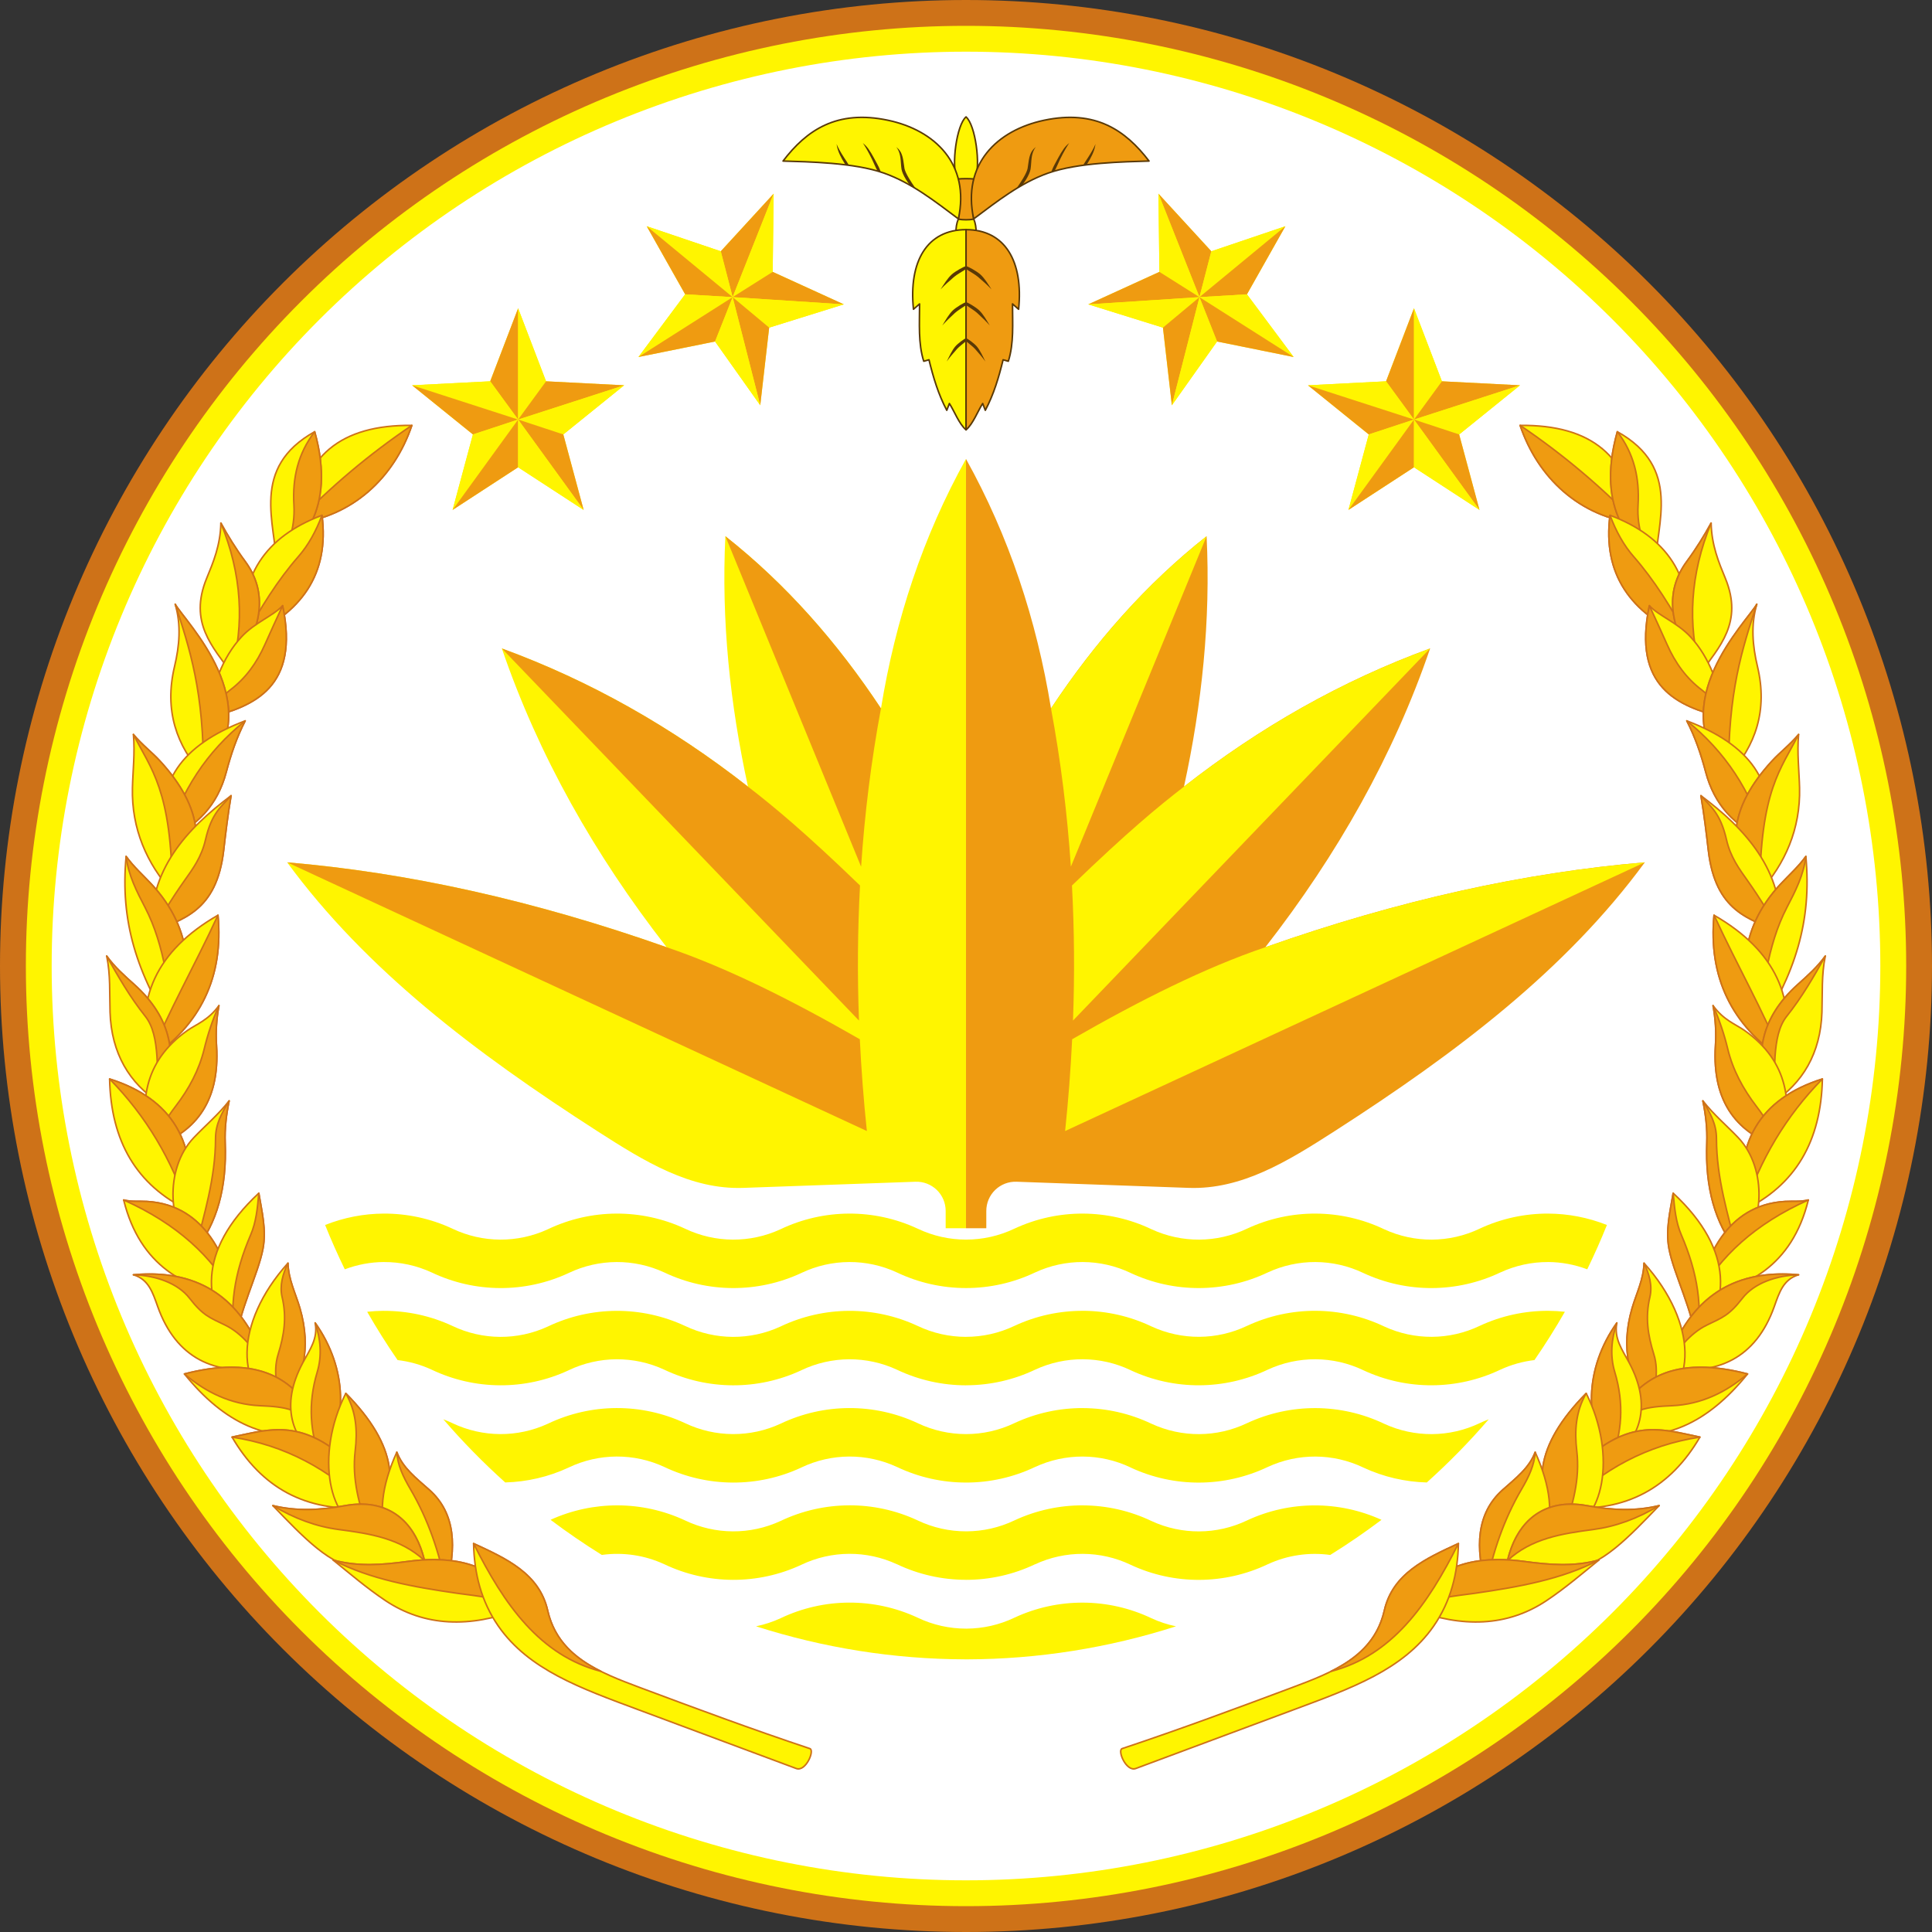 <svg width="300" height="300" viewBox="0 0 300 300" fill="none" xmlns="http://www.w3.org/2000/svg">
<rect x="0" y="0" width="300" height="300" fill="#333333" stroke="none"/>
<g clip-path="url(#clip0_151_35170)">
<path fill-rule="evenodd" clip-rule="evenodd" d="M300 150C300 189.782 284.196 227.936 256.066 256.066C227.936 284.196 189.782 300 150 300C130.302 300 110.796 296.12 92.597 288.582C74.399 281.044 57.863 269.995 43.934 256.066C30.005 242.137 18.956 225.601 11.418 207.403C3.88 189.204 5.97994e-07 169.698 0 150C-1.79398e-06 130.302 3.88 110.796 11.418 92.597C18.956 74.399 30.005 57.863 43.934 43.934C57.863 30.005 74.399 18.956 92.597 11.418C110.796 3.88 130.302 -2.39197e-06 150 0C169.698 5.97994e-07 189.204 3.88 207.403 11.418C225.601 18.956 242.137 30.005 256.066 43.934C269.995 57.863 281.044 74.399 288.582 92.597C296.12 110.796 300 130.302 300 150Z" fill="#CE7218"/>
<path fill-rule="evenodd" clip-rule="evenodd" d="M295.992 150C295.992 188.718 280.611 225.851 253.233 253.229C225.855 280.607 188.722 295.988 150.004 295.988C111.285 295.988 74.153 280.607 46.775 253.229C19.396 225.851 4.016 188.718 4.016 150C4.016 130.829 7.792 111.845 15.128 94.133C22.465 76.421 33.218 60.327 46.775 46.771C60.331 33.215 76.424 22.461 94.136 15.125C111.849 7.788 130.832 4.012 150.004 4.012C169.175 4.012 188.159 7.788 205.871 15.125C223.583 22.461 239.676 33.215 253.233 46.771C266.789 60.327 277.542 76.421 284.879 94.133C292.216 111.845 295.992 130.829 295.992 150Z" fill="#FFF500"/>
<path fill-rule="evenodd" clip-rule="evenodd" d="M291.975 150C291.975 187.654 277.017 223.766 250.391 250.392C223.766 277.018 187.654 291.976 149.999 291.976C112.345 291.976 76.233 277.018 49.607 250.392C22.982 223.766 8.023 187.654 8.023 150C8.023 131.355 11.696 112.893 18.831 95.668C25.966 78.443 36.423 62.791 49.607 49.608C62.791 36.424 78.442 25.966 95.668 18.831C112.893 11.696 131.355 8.024 149.999 8.024C187.654 8.024 223.766 22.982 250.391 49.608C277.017 76.234 291.975 112.346 291.975 150Z" fill="white"/>
<path fill-rule="evenodd" clip-rule="evenodd" d="M59.578 188.446C56.495 188.459 53.416 189.054 50.503 190.209L50.484 190.216C51.418 192.545 52.443 194.839 53.539 197.1C55.497 196.36 57.554 195.977 59.615 195.967V195.97C62.151 195.958 64.691 196.5 67.049 197.597L67.02 197.581C73.737 200.784 81.537 200.821 88.283 197.682C88.295 197.677 88.307 197.671 88.317 197.666C93.013 195.427 98.457 195.402 103.174 197.597C109.883 200.784 117.673 200.815 124.409 197.681C124.418 197.677 124.43 197.67 124.438 197.665C129.134 195.426 134.577 195.401 139.294 197.596L139.265 197.582C142.659 199.201 146.331 200.007 150.003 200.007C153.676 200.007 157.346 199.201 160.741 197.582L160.711 197.596C165.428 195.401 170.872 195.426 175.568 197.665C175.577 197.67 175.589 197.677 175.597 197.681C182.333 200.815 190.123 200.784 196.832 197.597C201.549 195.402 206.993 195.427 211.689 197.666C211.7 197.671 211.712 197.677 211.722 197.682C218.469 200.821 226.27 200.784 232.986 197.581L232.957 197.597C235.315 196.5 237.855 195.958 240.392 195.97V195.967C242.452 195.976 244.509 196.36 246.468 197.1C247.564 194.839 248.588 192.545 249.521 190.216L249.505 190.209C246.591 189.054 243.513 188.462 240.43 188.447L240.428 188.446C236.794 188.43 233.155 189.205 229.782 190.774C229.773 190.779 229.762 190.785 229.753 190.79C225.068 193.024 219.638 193.054 214.929 190.875C208.212 187.672 200.408 187.636 193.661 190.775C193.65 190.779 193.638 190.786 193.627 190.791C188.942 193.025 183.513 193.054 178.804 190.875C172.088 187.673 164.287 187.637 157.54 190.775C157.529 190.78 157.516 190.785 157.506 190.789C155.132 191.921 152.568 192.485 150.003 192.485C147.438 192.485 144.873 191.921 142.5 190.789C142.488 190.785 142.477 190.78 142.467 190.775C135.72 187.637 127.918 187.673 121.201 190.875C116.492 193.054 111.063 193.025 106.379 190.791C106.367 190.786 106.356 190.779 106.346 190.775C99.599 187.636 91.794 187.672 85.078 190.875C80.368 193.054 74.939 193.024 70.254 190.79C70.245 190.785 70.233 190.779 70.225 190.774C66.852 189.205 63.211 188.429 59.578 188.446ZM168.183 203.54V203.545C164.55 203.529 160.913 204.303 157.54 205.873C157.528 205.878 157.517 205.882 157.507 205.887C155.133 207.018 152.569 207.582 150.004 207.582V207.587C147.438 207.587 144.873 207.023 142.499 205.891C142.488 205.887 142.477 205.882 142.466 205.878C135.72 202.739 127.918 202.775 121.201 205.978C116.492 208.157 111.063 208.126 106.378 205.892C106.367 205.887 106.356 205.883 106.345 205.878C99.599 202.739 91.793 202.775 85.076 205.978C80.367 208.157 74.938 208.126 70.254 205.892C70.245 205.888 70.233 205.883 70.224 205.878C66.851 204.309 63.211 203.533 59.577 203.55V203.543C58.721 203.548 57.866 203.599 57.014 203.691C58.481 206.248 60.055 208.752 61.736 211.191C63.555 211.405 65.349 211.901 67.049 212.692L67.019 212.679C73.736 215.881 81.537 215.922 88.284 212.783C88.295 212.777 88.306 212.772 88.317 212.765C90.665 211.646 93.2 211.079 95.737 211.067C98.275 211.056 100.815 211.598 103.173 212.696C109.883 215.883 117.673 215.919 124.408 212.785C124.417 212.778 124.429 212.774 124.438 212.767C129.133 210.528 134.578 210.502 139.294 212.696C142.681 214.306 146.341 215.11 150.002 215.111V215.104L150.004 215.106C150.032 215.106 150.061 215.104 150.089 215.104H150.168C153.785 215.079 157.399 214.273 160.742 212.679L160.713 212.693C165.429 210.498 170.873 210.524 175.568 212.763C175.577 212.77 175.589 212.777 175.598 212.781C182.333 215.915 190.123 215.88 196.833 212.693C199.191 211.596 201.731 211.054 204.269 211.066C206.806 211.077 209.341 211.643 211.689 212.763C211.701 212.769 211.713 212.776 211.723 212.781C218.47 215.92 226.27 215.88 232.987 212.677L232.957 212.693C234.657 211.902 236.452 211.405 238.271 211.191C239.952 208.751 241.525 206.249 242.992 203.692C242.14 203.6 241.286 203.548 240.43 203.544C236.796 203.528 233.155 204.302 229.782 205.871C229.773 205.876 229.761 205.88 229.752 205.885C225.067 208.119 219.639 208.149 214.93 205.97C208.213 202.767 200.407 202.731 193.661 205.87C193.649 205.874 193.638 205.879 193.628 205.883C188.943 208.117 183.514 208.147 178.805 205.968C175.447 204.367 171.816 203.557 168.183 203.54ZM95.7 218.643C92.066 218.659 88.437 219.471 85.079 221.072C80.37 223.251 74.94 223.222 70.255 220.988C70.246 220.983 70.234 220.976 70.226 220.972C69.767 220.759 69.303 220.565 68.836 220.382C71.829 223.858 75.043 227.133 78.451 230.194C81.813 230.101 85.162 229.339 88.284 227.886C88.295 227.882 88.307 227.873 88.317 227.868C93.011 225.63 98.453 225.603 103.169 227.795L103.173 227.798C109.883 230.985 117.673 231.021 124.408 227.887C124.417 227.883 124.429 227.873 124.438 227.869C129.133 225.63 134.576 225.604 139.293 227.798L139.264 227.782C142.658 229.401 146.329 230.209 150.001 230.21V230.203H150.004V230.212C153.676 230.211 157.347 229.403 160.741 227.785L160.712 227.801C165.429 225.606 170.873 225.632 175.568 227.871C175.578 227.876 175.589 227.885 175.598 227.892C182.333 231.025 190.122 230.989 196.832 227.802L196.836 227.8C201.552 225.607 206.994 225.634 211.688 227.873C211.699 227.877 211.712 227.886 211.722 227.891C214.844 229.343 218.192 230.105 221.554 230.198C224.962 227.137 228.177 223.863 231.17 220.387C230.703 220.57 230.239 220.764 229.78 220.976C229.771 220.981 229.76 220.985 229.751 220.992C225.066 223.226 219.636 223.257 214.927 221.078C211.569 219.477 207.938 218.667 204.304 218.649C200.67 218.634 197.033 219.409 193.659 220.978C193.648 220.982 193.636 220.987 193.625 220.994C188.941 223.228 183.512 223.256 178.803 221.077C178.798 221.076 178.796 221.073 178.791 221.073C178.784 221.068 178.775 221.068 178.771 221.064C175.422 219.473 171.804 218.666 168.183 218.649L168.182 218.645C164.548 218.629 160.913 219.404 157.539 220.973C157.528 220.978 157.516 220.982 157.505 220.989C155.132 222.121 152.568 222.685 150.003 222.685H150.001C147.436 222.685 144.872 222.12 142.499 220.988C142.488 220.983 142.476 220.979 142.466 220.972C135.731 217.838 127.943 217.87 121.234 221.057C116.517 223.251 111.074 223.227 106.378 220.987C106.367 220.983 106.355 220.978 106.344 220.971C102.97 219.402 99.334 218.625 95.7 218.643ZM131.823 233.745V233.749C128.19 233.765 124.56 234.576 121.202 236.177C116.493 238.356 111.063 238.327 106.378 236.092C106.367 236.088 106.356 236.081 106.345 236.076C99.735 233.001 92.112 232.982 85.489 235.994C88.059 237.93 90.715 239.75 93.449 241.448C96.728 240.997 100.104 241.477 103.173 242.905L103.14 242.887C109.857 246.09 117.661 246.129 124.408 242.991C124.417 242.986 124.429 242.982 124.438 242.975C129.133 240.736 134.576 240.711 139.293 242.905L139.265 242.885C142.659 244.503 146.33 245.311 150.002 245.312V245.303L150.004 245.317C153.676 245.316 157.348 244.508 160.742 242.889L160.713 242.91C165.429 240.716 170.873 240.74 175.568 242.979C175.577 242.984 175.589 242.988 175.598 242.995C182.344 246.134 190.149 246.094 196.866 242.892L196.833 242.91C199.902 241.482 203.279 241.001 206.558 241.452C209.292 239.754 211.948 237.935 214.518 235.999C207.895 232.986 200.271 233.006 193.66 236.081C193.649 236.086 193.638 236.09 193.627 236.097C188.943 238.331 183.514 238.363 178.805 236.184C175.447 234.583 171.816 233.771 168.183 233.754V233.75C164.549 233.734 160.913 234.509 157.539 236.078C157.528 236.083 157.517 236.087 157.506 236.094C155.172 237.207 152.652 237.768 150.129 237.786H150.002C147.437 237.786 144.873 237.222 142.499 236.091C142.488 236.086 142.476 236.082 142.466 236.075C139.093 234.505 135.457 233.728 131.823 233.745ZM131.823 248.852C128.19 248.868 124.56 249.68 121.202 251.281C119.982 251.845 118.713 252.259 117.422 252.527L117.395 252.532C127.858 255.888 138.797 257.63 149.837 257.661L150.003 257.664L150.004 257.666C150.059 257.666 150.114 257.664 150.17 257.664C161.209 257.633 172.148 255.89 182.612 252.534L182.585 252.529C181.293 252.261 180.025 251.848 178.805 251.283C175.447 249.682 171.816 248.873 168.183 248.856C164.55 248.84 160.913 249.614 157.54 251.183C157.528 251.188 157.517 251.192 157.507 251.199C155.172 252.313 152.653 252.874 150.13 252.892H150.003C147.437 252.892 144.873 252.329 142.5 251.197C142.488 251.192 142.477 251.188 142.467 251.181C139.093 249.611 135.457 248.835 131.823 248.852Z" fill="#FFF500"/>
<path d="M149.997 190.722H146.843V188.026C146.843 187.418 146.721 186.815 146.483 186.255C146.245 185.695 145.897 185.189 145.459 184.766C145.021 184.344 144.502 184.014 143.934 183.796C143.366 183.578 142.76 183.477 142.151 183.499L115.438 184.453C107.213 184.747 100.11 180.372 92.728 175.627C73.772 163.441 56.842 150.609 44.586 133.902C63.24 135.479 82.853 139.788 103.516 147.085C92.299 132.684 83.601 117.284 77.925 100.688C91.614 105.692 104.33 112.899 116.146 122.146C113.361 109.337 111.992 96.393 112.635 83.257C122.019 90.667 129.974 99.695 136.798 110.003C139.04 96.234 143.321 83.274 149.997 71.264V190.722Z" fill="#FFF500"/>
<path d="M112.635 83.258L133.712 134.578C134.262 126.358 135.276 118.166 136.797 110.004C129.973 99.696 122.019 90.667 112.635 83.258ZM77.924 100.688L133.379 158.471L133.382 158.473C133.122 151.461 133.169 144.466 133.543 137.491H133.535C124.951 129.207 120.214 125.297 116.145 122.147C104.33 112.899 91.613 105.692 77.924 100.688ZM44.586 133.902L134.606 175.626C134.106 170.865 133.744 166.112 133.512 161.367H133.502C122.94 155.301 112.809 150.23 103.515 147.085C82.853 139.787 63.24 135.479 44.586 133.902Z" fill="#EF9B11"/>
<path d="M149.999 190.722H153.153V188.026C153.153 187.418 153.275 186.815 153.513 186.255C153.751 185.695 154.099 185.189 154.537 184.766C154.975 184.344 155.494 184.014 156.062 183.796C156.63 183.578 157.237 183.477 157.845 183.499L184.558 184.453C192.783 184.747 199.886 180.372 207.268 175.627C226.224 163.441 243.154 150.609 255.41 133.902C236.756 135.479 217.143 139.788 196.481 147.085C207.698 132.684 216.395 117.284 222.071 100.688C208.383 105.692 195.666 112.899 183.85 122.146C186.635 109.337 188.004 96.393 187.361 83.257C177.977 90.667 170.022 99.695 163.199 110.003C160.956 96.234 156.675 83.274 149.999 71.264V190.722Z" fill="#EF9B11"/>
<path d="M187.361 83.258L166.284 134.578C165.734 126.358 164.72 118.166 163.199 110.004C170.023 99.696 177.977 90.667 187.361 83.258ZM222.072 100.688L166.617 158.471L166.614 158.473C166.874 151.461 166.827 144.466 166.453 137.491H166.461C175.045 129.207 179.782 125.297 183.851 122.147C195.666 112.899 208.383 105.692 222.072 100.688ZM255.41 133.902L165.39 175.626C165.89 170.865 166.252 166.112 166.484 161.367H166.494C177.056 155.301 187.187 150.23 196.481 147.085C217.144 139.787 236.756 135.479 255.41 133.902Z" fill="#FFF500"/>
<path d="M63.949 66.053C61.177 74.22 54.72 80.235 45.84 81.295C46.949 70.793 52.922 65.947 63.949 66.053Z" fill="#FFF500" stroke="#CE7218" stroke-width="0.241" stroke-linecap="square" stroke-linejoin="round"/>
<path d="M63.95 66.053C57.338 70.525 51.301 75.607 45.84 81.296C54.72 80.236 61.178 74.22 63.95 66.053Z" fill="#EF9B11" stroke="#CE7218" stroke-width="0.241" stroke-linecap="square" stroke-linejoin="round"/>
<path d="M48.863 67.034C52.359 79.564 46.232 84.496 42.977 87.86C42.779 81.311 38.818 72.625 48.863 67.034Z" fill="#FFF500" stroke="#CE7218" stroke-width="0.241" stroke-linecap="square" stroke-linejoin="round"/>
<path d="M48.862 67.034C46.255 70.455 45.395 74.22 45.643 78.427C45.859 82.103 44.64 85.207 42.977 87.86C46.232 84.496 52.359 79.564 48.862 67.034Z" fill="#EF9B11" stroke="#CE7218" stroke-width="0.241" stroke-linecap="square" stroke-linejoin="round"/>
<path d="M49.996 80.013C41.189 83.34 36.942 89.523 37.998 99.028C46.889 95.264 51.158 89.068 49.996 80.013Z" fill="#FFF500" stroke="#CE7218" stroke-width="0.241" stroke-linecap="square" stroke-linejoin="round"/>
<path d="M49.997 80.013C49.067 82.507 47.853 84.689 46.314 86.442C43.232 89.952 40.311 94.522 38 99.028C46.89 95.264 51.159 89.068 49.997 80.013Z" fill="#EF9B11" stroke="#CE7218" stroke-width="0.241" stroke-linecap="square" stroke-linejoin="round"/>
<path d="M34.297 81.22C34.224 84.681 33.096 87.359 32.096 89.782C29.242 96.695 33.111 100.501 35.882 104.46C41.027 97.516 41.511 91.846 38.071 87.181C36.596 85.183 35.347 83.148 34.297 81.22Z" fill="#FFF500" stroke="#CE7218" stroke-width="0.241" stroke-linecap="square" stroke-linejoin="round"/>
<path d="M34.297 81.22C37.569 89.198 37.994 96.936 35.882 104.461C41.027 97.516 41.51 91.846 38.07 87.181C36.596 85.183 35.347 83.148 34.297 81.22Z" fill="#EF9B11" stroke="#CE7218" stroke-width="0.241" stroke-linecap="square" stroke-linejoin="round"/>
<path d="M43.883 94.047C46.552 106.688 39.461 109.657 32.488 111.403C32.755 106.761 34.589 102.047 37.465 98.93C39.59 96.627 42.428 95.644 43.883 94.047Z" fill="#FFF500" stroke="#CE7218" stroke-width="0.241" stroke-linecap="square" stroke-linejoin="round"/>
<path d="M43.883 94.048C42.945 96.094 42.016 98.08 41.156 100.034C39.864 102.971 38.094 105.371 35.733 107.147C34.185 108.312 33.118 109.731 32.488 111.402C39.461 109.656 46.552 106.688 43.883 94.048Z" fill="#EF9B11" stroke="#CE7218" stroke-width="0.241" stroke-linecap="square" stroke-linejoin="round"/>
<path d="M27.207 93.821C28.146 97.055 27.872 100.255 27.095 103.52C25.487 110.28 27.391 115.819 31.583 120.382C41.969 109.357 28.607 96.419 27.207 93.821Z" fill="#FFF500" stroke="#CE7218" stroke-width="0.241" stroke-linecap="square" stroke-linejoin="round"/>
<path d="M27.207 93.822C29.442 100.686 31.711 107.468 31.584 120.383C41.97 109.357 28.607 96.419 27.207 93.822Z" fill="#EF9B11" stroke="#CE7218" stroke-width="0.241" stroke-linecap="square" stroke-linejoin="round"/>
<path d="M38.07 111.931C28.284 115.636 23.863 121.592 25.921 130.267C30.62 128.34 33.771 125.017 35.131 119.88C35.854 117.15 36.756 114.471 38.07 111.931Z" fill="#FFF500" stroke="#CE7218" stroke-width="0.241" stroke-linecap="square" stroke-linejoin="round"/>
<path d="M38.071 111.93C32.109 116.709 28.101 122.85 25.922 130.267C30.622 128.34 33.772 125.016 35.132 119.88C35.855 117.15 36.757 114.471 38.071 111.93Z" fill="#EF9B11" stroke="#CE7218" stroke-width="0.241" stroke-linecap="square" stroke-linejoin="round"/>
<path d="M20.716 114.044C22.016 115.629 23.574 116.785 24.866 118.193C31.475 125.397 32.385 132.337 26.752 138.491C22.805 134.128 20.415 128.705 20.565 122.343C20.627 119.739 20.969 116.958 20.716 114.044Z" fill="#FFF500" stroke="#CE7218" stroke-width="0.241" stroke-linecap="square" stroke-linejoin="round"/>
<path d="M20.715 114.043C23.424 119.419 26.678 122.63 26.75 138.492C32.383 132.337 31.473 125.397 24.865 118.193C23.573 116.785 22.015 115.628 20.715 114.043Z" fill="#EF9B11" stroke="#CE7218" stroke-width="0.241" stroke-linecap="square" stroke-linejoin="round"/>
<path d="M35.881 123.551C28.958 128.734 23.08 135.097 23.506 144.755C28.306 142.714 33.627 141.618 34.732 132.021C35.032 129.41 35.373 126.542 35.881 123.551Z" fill="#FFF500" stroke="#CE7218" stroke-width="0.241" stroke-linecap="square" stroke-linejoin="round"/>
<path d="M35.879 123.551C34.448 125.212 32.878 126.152 31.911 130.386C31.291 133.099 29.941 134.913 28.634 136.756C26.636 139.574 25.092 142.17 23.504 144.754C28.304 142.713 33.624 141.618 34.729 132.021C35.029 129.41 35.371 126.542 35.879 123.551Z" fill="#EF9B11" stroke="#CE7218" stroke-width="0.241" stroke-linecap="square" stroke-linejoin="round"/>
<path d="M19.583 132.983C20.722 134.574 22.166 135.853 23.506 137.284C30.265 144.502 29.976 152.55 27.279 160.6C21.163 151.15 18.652 143.002 19.583 132.983Z" fill="#FFF500" stroke="#CE7218" stroke-width="0.241" stroke-linecap="square" stroke-linejoin="round"/>
<path d="M19.582 132.983C19.933 135.922 21.223 138.402 22.524 140.906C25.649 146.92 26.221 153.856 27.279 160.6C29.976 152.55 30.264 144.501 23.506 137.284C22.166 135.853 20.721 134.574 19.582 132.983Z" fill="#EF9B11" stroke="#CE7218" stroke-width="0.241" stroke-linecap="square" stroke-linejoin="round"/>
<path d="M33.844 142.113C34.729 151.642 31.189 159.127 23.129 164.524C20.912 155.149 24.273 147.609 33.844 142.113Z" fill="#FFF500" stroke="#CE7218" stroke-width="0.241" stroke-linecap="square" stroke-linejoin="round"/>
<path d="M33.845 142.113C30.055 150.306 26.329 156.682 23.129 164.524C31.189 159.127 34.73 151.642 33.845 142.113Z" fill="#EF9B11" stroke="#CE7218" stroke-width="0.241" stroke-linecap="square" stroke-linejoin="round"/>
<path d="M16.566 148.452C17.803 150.178 19.338 151.526 20.861 152.892C26.497 157.946 28.062 164.165 24.791 171.24C20.099 168.255 17.293 163.532 17.09 157.184C16.997 154.287 17.173 151.385 16.566 148.452Z" fill="#FFF500" stroke="#CE7218" stroke-width="0.241" stroke-linecap="square" stroke-linejoin="round"/>
<path d="M16.566 148.452C18.358 151.668 20.185 154.824 22.556 157.804C25.019 160.901 24.18 166.652 24.791 171.239C28.062 164.165 26.497 157.946 20.861 152.892C19.338 151.526 17.803 150.179 16.566 148.452Z" fill="#EF9B11" stroke="#CE7218" stroke-width="0.241" stroke-linecap="square" stroke-linejoin="round"/>
<path d="M33.996 156.148C32.342 158.429 30.485 159.039 29.097 160.016C22.219 164.856 21.577 171.516 23.357 178.257C30.022 176.104 34.199 171.387 33.619 162.336C33.488 160.298 33.609 158.237 33.996 156.148Z" fill="#FFF500" stroke="#CE7218" stroke-width="0.241" stroke-linecap="square" stroke-linejoin="round"/>
<path d="M33.994 156.148C32.982 158.419 32.247 160.661 31.709 162.888C30.919 166.155 29.331 169.09 27.279 171.768C25.826 173.665 24.485 175.837 23.355 178.257C30.02 176.104 34.197 171.387 33.617 162.336C33.486 160.298 33.606 158.236 33.994 156.148Z" fill="#EF9B11" stroke="#CE7218" stroke-width="0.241" stroke-linecap="square" stroke-linejoin="round"/>
<path d="M17.02 167.542C17.217 177.181 21.184 184.052 29.244 187.916C30.747 177.523 26.819 170.637 17.02 167.542Z" fill="#FFF500" stroke="#CE7218" stroke-width="0.241" stroke-linecap="square" stroke-linejoin="round"/>
<path d="M17.02 167.543C22.668 173.286 26.721 180.091 29.244 187.915C30.747 177.522 26.819 170.637 17.02 167.543Z" fill="#EF9B11" stroke="#CE7218" stroke-width="0.241" stroke-linecap="square" stroke-linejoin="round"/>
<path d="M35.581 170.938C35.131 173.094 34.879 175.269 34.962 177.448C35.23 184.419 33.689 189.93 30.299 194.178C26.048 190.62 25.481 181.522 30.073 176.672C31.826 174.821 33.843 173.145 35.581 170.938Z" fill="#FFF500" stroke="#CE7218" stroke-width="0.241" stroke-linecap="square" stroke-linejoin="round"/>
<path d="M35.578 170.938C34.469 172.791 33.472 174.482 33.468 176.808C33.455 183.002 31.674 188.584 30.297 194.178C33.686 189.929 35.228 184.419 34.96 177.448C34.877 175.269 35.128 173.094 35.578 170.938Z" fill="#EF9B11" stroke="#CE7218" stroke-width="0.241" stroke-linecap="square" stroke-linejoin="round"/>
<path d="M19.203 186.331C20.06 186.558 20.907 186.54 21.924 186.54C31.648 186.54 35.188 195.216 36.256 201.196C28.936 200.205 21.721 196.632 19.203 186.331Z" fill="#FFF500" stroke="#CE7218" stroke-width="0.241" stroke-linecap="square" stroke-linejoin="round"/>
<path d="M19.203 186.331C27.519 190.057 32.94 195.134 36.256 201.195C35.188 195.216 31.647 186.54 21.923 186.54C20.907 186.54 20.06 186.558 19.203 186.331Z" fill="#EF9B11" stroke="#CE7218" stroke-width="0.241" stroke-linecap="square" stroke-linejoin="round"/>
<path d="M40.184 185.275C30.367 194.397 31.665 202.798 36.638 208.591C36.949 203.857 40.082 197.902 40.831 193.909C41.388 190.937 40.653 188.109 40.184 185.275Z" fill="#FFF500" stroke="#CE7218" stroke-width="0.241" stroke-linecap="square" stroke-linejoin="round"/>
<path d="M40.183 185.274C39.991 187.564 39.769 189.785 38.932 191.724C36.377 197.649 35.502 203.173 36.637 208.591C36.948 203.857 40.081 197.902 40.83 193.909C41.387 190.937 40.653 188.109 40.183 185.274Z" fill="#EF9B11" stroke="#CE7218" stroke-width="0.241" stroke-linecap="square" stroke-linejoin="round"/>
<path d="M20.715 197.951C31.476 196.975 38.111 202.163 41.39 212.363C33.345 213.736 27.332 210.878 24.492 202.897C23.704 200.683 23.077 198.656 20.715 197.951Z" fill="#FFF500" stroke="#CE7218" stroke-width="0.241" stroke-linecap="square" stroke-linejoin="round"/>
<path d="M23.162 197.835C22.371 197.836 21.556 197.875 20.715 197.951C24.171 198.046 27.61 199.238 29.438 201.598C31.511 204.274 32.551 204.593 34.956 205.76C37.593 207.04 39.546 209.597 41.39 212.363C38.367 202.959 32.492 197.817 23.162 197.835Z" fill="#EF9B11" stroke="#CE7218" stroke-width="0.241" stroke-linecap="square" stroke-linejoin="round"/>
<path d="M44.715 196.139C36.253 205.539 36.537 216.082 43.81 218.701C47.001 214.546 48.406 209.429 46.568 203.139C45.891 200.825 44.773 198.662 44.715 196.139Z" fill="#FFF500" stroke="#CE7218" stroke-width="0.241" stroke-linecap="square" stroke-linejoin="round"/>
<path d="M44.716 196.139C43.921 197.818 43.384 199.612 43.81 201.42C44.559 204.597 44.105 207.341 43.194 210.285C42.296 213.184 43.164 216.011 43.81 218.701C47.001 214.546 48.407 209.429 46.568 203.14C45.891 200.825 44.773 198.661 44.716 196.139Z" fill="#EF9B11" stroke="#CE7218" stroke-width="0.241" stroke-linecap="square" stroke-linejoin="round"/>
<path d="M28.637 213.345C38.396 210.822 46.042 212.571 49.765 222.249C41.811 224.251 34.816 221.021 28.637 213.345Z" fill="#FFF500" stroke="#CE7218" stroke-width="0.241" stroke-linecap="square" stroke-linejoin="round"/>
<path d="M35.933 212.308C33.673 212.307 31.229 212.675 28.637 213.345C31.936 216.182 35.842 218.074 40.338 218.276C44.217 218.45 46.791 218.701 49.764 222.249C47.031 215.141 42.182 212.311 35.933 212.308Z" fill="#EF9B11" stroke="#CE7218" stroke-width="0.241" stroke-linecap="square" stroke-linejoin="round"/>
<path d="M48.938 205.42C49.398 207.849 48.125 209.538 47.018 211.61C43.441 218.306 45.303 223.428 49.843 226.851C54.031 221.088 54.006 212.578 48.938 205.42Z" fill="#FFF500" stroke="#CE7218" stroke-width="0.241" stroke-linecap="square" stroke-linejoin="round"/>
<path d="M48.937 205.42C49.791 207.92 50.021 210.507 49.259 213.047C47.768 218.024 48.157 222.513 49.842 226.85C54.03 221.088 54.005 212.577 48.937 205.42Z" fill="#EF9B11" stroke="#CE7218" stroke-width="0.241" stroke-linecap="square" stroke-linejoin="round"/>
<path d="M36.035 223.153C41.271 222.07 45.987 220.428 52.458 225.542C55.83 228.208 58.063 230.457 57.163 234.095C47.406 234.898 40.566 230.919 36.035 223.153Z" fill="#FFF500" stroke="#CE7218" stroke-width="0.241" stroke-linecap="square" stroke-linejoin="round"/>
<path d="M43.289 222.015C40.829 222.015 38.49 222.646 36.035 223.154C44.152 224.373 51.154 228.112 57.163 234.095C58.063 230.456 55.83 228.209 52.458 225.543C49.02 222.826 46.078 222.015 43.289 222.015Z" fill="#EF9B11" stroke="#CE7218" stroke-width="0.241" stroke-linecap="square" stroke-linejoin="round"/>
<path d="M57.163 237.642C51.048 236.754 48.834 226.02 53.693 216.363C61.655 224.421 62.486 231.468 57.163 237.642Z" fill="#FFF500" stroke="#CE7218" stroke-width="0.241" stroke-linecap="square" stroke-linejoin="round"/>
<path d="M53.695 216.363C55.316 219.193 55.526 222.149 55.153 225.296C54.623 229.758 55.818 233.775 57.167 237.642C62.489 231.467 61.658 224.421 53.695 216.363Z" fill="#EF9B11" stroke="#CE7218" stroke-width="0.241" stroke-linecap="square" stroke-linejoin="round"/>
<path d="M61.617 225.494C56.716 236.321 60.094 242.952 69.239 246.244C70.936 240.396 70.761 234.99 66.673 231.357C64.579 229.496 62.539 227.948 61.617 225.494Z" fill="#FFF500" stroke="#CE7218" stroke-width="0.241" stroke-linecap="square" stroke-linejoin="round"/>
<path d="M61.617 225.494C61.743 227.51 62.6 229.313 63.724 231.23C66.495 235.953 68.202 241.047 69.239 246.244C70.936 240.396 70.76 234.991 66.672 231.357C64.579 229.496 62.538 227.948 61.617 225.494Z" fill="#EF9B11" stroke="#CE7218" stroke-width="0.241" stroke-linecap="square" stroke-linejoin="round"/>
<path d="M42.371 233.793C46.921 238.481 51.462 243.463 56.139 243.546C59.729 243.611 62.948 243.103 65.913 242.32C64.385 235.908 59.989 232.63 53.569 233.804C49.794 234.494 46.104 234.708 42.371 233.793Z" fill="#FFF500" stroke="#CE7218" stroke-width="0.241" stroke-linecap="square" stroke-linejoin="round"/>
<path d="M56.155 233.569C55.334 233.561 54.472 233.639 53.569 233.804C49.794 234.494 46.104 234.707 42.371 233.793C45.767 235.832 49.165 237.052 52.617 237.505C57.473 238.142 62.211 238.883 65.913 242.32C64.6 236.81 61.169 233.613 56.155 233.569Z" fill="#EF9B11" stroke="#CE7218" stroke-width="0.241" stroke-linecap="square" stroke-linejoin="round"/>
<path d="M51.73 242.245C55.58 243.304 59.357 243 63.276 242.471C72.774 241.19 78.35 244.25 80.479 249.942C72.964 252.768 65.962 252.617 59.857 248.544C56.96 246.611 54.351 244.368 51.73 242.245Z" fill="#FFF500" stroke="#CE7218" stroke-width="0.241" stroke-linecap="square" stroke-linejoin="round"/>
<path d="M67.443 242.182C66.148 242.177 64.76 242.271 63.276 242.471C59.357 243 55.58 243.304 51.73 242.244C57.437 245.228 64.207 246.429 71.015 247.407C74.241 247.871 77.513 248.017 80.48 249.942C78.683 245.14 74.432 242.211 67.443 242.182Z" fill="#EF9B11" stroke="#CE7218" stroke-width="0.241" stroke-linecap="square" stroke-linejoin="round"/>
<path d="M123.642 274.614L99.119 265.484C90.193 262.161 82.105 259.289 77.387 252.505C74.722 248.673 73.626 244.289 73.539 239.678C78.603 242.019 83.726 244.326 85.036 250.072C86.659 257.197 92.996 259.661 99.428 262.065C108.068 265.292 116.706 268.504 125.755 271.52C126.546 271.784 125.119 275.164 123.642 274.614Z" fill="#FFF500" stroke="#CE7218" stroke-width="0.241" stroke-linecap="square" stroke-linejoin="round"/>
<path d="M73.539 239.678C78.3 249.223 83.878 257.079 93.298 259.521C89.347 257.546 86.128 254.863 85.036 250.072C83.726 244.326 78.603 242.019 73.539 239.678Z" fill="#EF9B11" stroke="#CE7218" stroke-width="0.241" stroke-linecap="square" stroke-linejoin="round"/>
<path d="M236.047 66.053C238.819 74.22 245.276 80.235 254.156 81.295C253.047 70.793 247.074 65.947 236.047 66.053Z" fill="#FFF500" stroke="#CE7218" stroke-width="0.241" stroke-linecap="square" stroke-linejoin="round"/>
<path d="M236.046 66.053C242.658 70.525 248.695 75.607 254.156 81.296C245.276 80.236 238.818 74.22 236.046 66.053Z" fill="#EF9B11" stroke="#CE7218" stroke-width="0.241" stroke-linecap="square" stroke-linejoin="round"/>
<path d="M251.137 67.034C247.641 79.564 253.768 84.496 257.023 87.86C257.221 81.311 261.182 72.625 251.137 67.034Z" fill="#FFF500" stroke="#CE7218" stroke-width="0.241" stroke-linecap="square" stroke-linejoin="round"/>
<path d="M251.138 67.034C253.745 70.455 254.605 74.22 254.357 78.427C254.141 82.103 255.36 85.207 257.023 87.86C253.768 84.496 247.641 79.564 251.138 67.034Z" fill="#EF9B11" stroke="#CE7218" stroke-width="0.241" stroke-linecap="square" stroke-linejoin="round"/>
<path d="M250.004 80.013C258.811 83.34 263.058 89.523 262.001 99.028C253.111 95.264 248.842 89.068 250.004 80.013Z" fill="#FFF500" stroke="#CE7218" stroke-width="0.241" stroke-linecap="square" stroke-linejoin="round"/>
<path d="M250.003 80.013C250.933 82.507 252.147 84.689 253.686 86.442C256.768 89.952 259.689 94.522 262 99.028C253.11 95.264 248.841 89.068 250.003 80.013Z" fill="#EF9B11" stroke="#CE7218" stroke-width="0.241" stroke-linecap="square" stroke-linejoin="round"/>
<path d="M265.703 81.22C265.776 84.681 266.903 87.359 267.904 89.782C270.758 96.695 266.889 100.501 264.118 104.46C258.973 97.516 258.489 91.846 261.929 87.181C263.404 85.183 264.652 83.148 265.703 81.22Z" fill="#FFF500" stroke="#CE7218" stroke-width="0.241" stroke-linecap="square" stroke-linejoin="round"/>
<path d="M265.703 81.22C262.431 89.198 262.006 96.936 264.118 104.461C258.973 97.516 258.49 91.846 261.93 87.181C263.404 85.183 264.653 83.148 265.703 81.22Z" fill="#EF9B11" stroke="#CE7218" stroke-width="0.241" stroke-linecap="square" stroke-linejoin="round"/>
<path d="M256.118 94.047C253.448 106.688 260.539 109.657 267.512 111.403C267.245 106.761 265.411 102.047 262.535 98.93C260.41 96.627 257.572 95.644 256.118 94.047Z" fill="#FFF500" stroke="#CE7218" stroke-width="0.241" stroke-linecap="square" stroke-linejoin="round"/>
<path d="M256.117 94.048C257.055 96.094 257.984 98.08 258.844 100.034C260.136 102.971 261.906 105.371 264.267 107.146C265.815 108.312 266.882 109.731 267.512 111.402C260.539 109.656 253.448 106.688 256.117 94.048Z" fill="#EF9B11" stroke="#CE7218" stroke-width="0.241" stroke-linecap="square" stroke-linejoin="round"/>
<path d="M272.793 93.821C271.854 97.055 272.128 100.255 272.905 103.52C274.513 110.28 272.609 115.819 268.417 120.382C258.031 109.357 271.393 96.419 272.793 93.821Z" fill="#FFF500" stroke="#CE7218" stroke-width="0.241" stroke-linecap="square" stroke-linejoin="round"/>
<path d="M272.793 93.822C270.558 100.686 268.289 107.468 268.416 120.383C258.03 109.357 271.393 96.419 272.793 93.822Z" fill="#EF9B11" stroke="#CE7218" stroke-width="0.241" stroke-linecap="square" stroke-linejoin="round"/>
<path d="M261.927 111.931C271.713 115.636 276.133 121.592 274.075 130.267C269.376 128.34 266.225 125.017 264.865 119.88C264.142 117.15 263.24 114.471 261.927 111.931Z" fill="#FFF500" stroke="#CE7218" stroke-width="0.241" stroke-linecap="square" stroke-linejoin="round"/>
<path d="M261.925 111.93C267.887 116.709 271.895 122.85 274.074 130.267C269.375 128.34 266.224 125.016 264.864 119.88C264.141 117.15 263.239 114.471 261.925 111.93Z" fill="#EF9B11" stroke="#CE7218" stroke-width="0.241" stroke-linecap="square" stroke-linejoin="round"/>
<path d="M279.284 114.044C277.984 115.629 276.426 116.785 275.134 118.193C268.525 125.397 267.615 132.337 273.248 138.491C277.195 134.128 279.585 128.705 279.435 122.343C279.373 119.739 279.031 116.958 279.284 114.044Z" fill="#FFF500" stroke="#CE7218" stroke-width="0.241" stroke-linecap="square" stroke-linejoin="round"/>
<path d="M279.285 114.043C276.576 119.419 273.322 122.63 273.249 138.492C267.617 132.337 268.527 125.397 275.135 118.193C276.427 116.785 277.985 115.628 279.285 114.043Z" fill="#EF9B11" stroke="#CE7218" stroke-width="0.241" stroke-linecap="square" stroke-linejoin="round"/>
<path d="M264.119 123.551C271.042 128.734 276.92 135.097 276.494 144.755C271.693 142.714 266.373 141.618 265.268 132.021C264.968 129.41 264.627 126.542 264.119 123.551Z" fill="#FFF500" stroke="#CE7218" stroke-width="0.241" stroke-linecap="square" stroke-linejoin="round"/>
<path d="M264.121 123.551C265.552 125.212 267.122 126.152 268.089 130.386C268.709 133.099 270.059 134.913 271.365 136.756C273.364 139.574 274.908 142.17 276.496 144.754C271.696 142.713 266.376 141.618 265.271 132.021C264.97 129.41 264.629 126.542 264.121 123.551Z" fill="#EF9B11" stroke="#CE7218" stroke-width="0.241" stroke-linecap="square" stroke-linejoin="round"/>
<path d="M280.413 132.983C279.274 134.574 277.83 135.853 276.49 137.284C269.732 144.502 270.02 152.55 272.717 160.6C278.833 151.15 281.344 143.002 280.413 132.983Z" fill="#FFF500" stroke="#CE7218" stroke-width="0.241" stroke-linecap="square" stroke-linejoin="round"/>
<path d="M280.414 132.983C280.063 135.922 278.773 138.402 277.472 140.906C274.347 146.92 273.775 153.856 272.717 160.6C270.02 152.55 269.732 144.501 276.49 137.284C277.83 135.853 279.275 134.574 280.414 132.983Z" fill="#EF9B11" stroke="#CE7218" stroke-width="0.241" stroke-linecap="square" stroke-linejoin="round"/>
<path d="M266.156 142.113C265.271 151.642 268.811 159.127 276.871 164.524C279.088 155.149 275.727 147.609 266.156 142.113Z" fill="#FFF500" stroke="#CE7218" stroke-width="0.241" stroke-linecap="square" stroke-linejoin="round"/>
<path d="M266.155 142.113C269.944 150.306 273.671 156.682 276.871 164.524C268.811 159.127 265.27 151.642 266.155 142.113Z" fill="#EF9B11" stroke="#CE7218" stroke-width="0.241" stroke-linecap="square" stroke-linejoin="round"/>
<path d="M283.434 148.452C282.197 150.178 280.662 151.526 279.139 152.892C273.503 157.946 271.938 164.165 275.209 171.24C279.901 168.255 282.707 163.532 282.91 157.184C283.003 154.287 282.827 151.385 283.434 148.452Z" fill="#FFF500" stroke="#CE7218" stroke-width="0.241" stroke-linecap="square" stroke-linejoin="round"/>
<path d="M283.434 148.452C281.642 151.668 279.815 154.824 277.444 157.804C274.981 160.901 275.82 166.652 275.209 171.239C271.938 164.165 273.503 157.946 279.138 152.892C280.662 151.526 282.197 150.179 283.434 148.452Z" fill="#EF9B11" stroke="#CE7218" stroke-width="0.241" stroke-linecap="square" stroke-linejoin="round"/>
<path d="M266 156.148C267.654 158.429 269.511 159.039 270.899 160.016C277.777 164.856 278.419 171.516 276.639 178.257C269.974 176.104 265.797 171.387 266.377 162.336C266.508 160.298 266.387 158.237 266 156.148Z" fill="#FFF500" stroke="#CE7218" stroke-width="0.241" stroke-linecap="square" stroke-linejoin="round"/>
<path d="M266.002 156.148C267.014 158.419 267.749 160.661 268.287 162.888C269.077 166.155 270.665 169.09 272.717 171.768C274.17 173.665 275.511 175.837 276.641 178.257C269.976 176.104 265.799 171.387 266.379 162.336C266.51 160.298 266.39 158.236 266.002 156.148Z" fill="#EF9B11" stroke="#CE7218" stroke-width="0.241" stroke-linecap="square" stroke-linejoin="round"/>
<path d="M282.98 167.542C282.783 177.181 278.816 184.052 270.756 187.916C269.253 177.523 273.181 170.637 282.98 167.542Z" fill="#FFF500" stroke="#CE7218" stroke-width="0.241" stroke-linecap="square" stroke-linejoin="round"/>
<path d="M282.98 167.543C277.332 173.286 273.279 180.091 270.756 187.915C269.253 177.522 273.181 170.637 282.98 167.543Z" fill="#EF9B11" stroke="#CE7218" stroke-width="0.241" stroke-linecap="square" stroke-linejoin="round"/>
<path d="M264.419 170.938C264.869 173.094 265.121 175.269 265.038 177.448C264.77 184.419 266.311 189.93 269.701 194.178C273.952 190.62 274.519 181.522 269.927 176.672C268.174 174.821 266.157 173.145 264.419 170.938Z" fill="#FFF500" stroke="#CE7218" stroke-width="0.241" stroke-linecap="square" stroke-linejoin="round"/>
<path d="M264.422 170.938C265.531 172.791 266.528 174.482 266.532 176.808C266.545 183.002 268.325 188.584 269.703 194.178C266.314 189.929 264.772 184.419 265.04 177.448C265.123 175.269 264.872 173.094 264.422 170.938Z" fill="#EF9B11" stroke="#CE7218" stroke-width="0.241" stroke-linecap="square" stroke-linejoin="round"/>
<path d="M280.797 186.331C279.94 186.558 279.093 186.54 278.076 186.54C268.353 186.54 264.812 195.216 263.744 201.196C271.064 200.205 278.279 196.632 280.797 186.331Z" fill="#FFF500" stroke="#CE7218" stroke-width="0.241" stroke-linecap="square" stroke-linejoin="round"/>
<path d="M280.797 186.331C272.481 190.057 267.06 195.134 263.744 201.195C264.812 195.216 268.353 186.54 278.077 186.54C279.093 186.54 279.94 186.558 280.797 186.331Z" fill="#EF9B11" stroke="#CE7218" stroke-width="0.241" stroke-linecap="square" stroke-linejoin="round"/>
<path d="M259.812 185.275C269.629 194.397 268.332 202.798 263.358 208.591C263.047 203.857 259.914 197.902 259.165 193.909C258.608 190.937 259.343 188.109 259.812 185.275Z" fill="#FFF500" stroke="#CE7218" stroke-width="0.241" stroke-linecap="square" stroke-linejoin="round"/>
<path d="M259.813 185.274C260.005 187.564 260.227 189.785 261.064 191.724C263.619 197.649 264.494 203.173 263.36 208.591C263.048 203.857 259.915 197.902 259.166 193.909C258.609 190.937 259.343 188.109 259.813 185.274Z" fill="#EF9B11" stroke="#CE7218" stroke-width="0.241" stroke-linecap="square" stroke-linejoin="round"/>
<path d="M279.281 197.951C268.52 196.975 261.885 202.163 258.606 212.363C266.651 213.736 272.664 210.878 275.504 202.897C276.292 200.683 276.919 198.656 279.281 197.951Z" fill="#FFF500" stroke="#CE7218" stroke-width="0.241" stroke-linecap="square" stroke-linejoin="round"/>
<path d="M276.834 197.835C277.625 197.836 278.441 197.875 279.281 197.951C275.826 198.046 272.386 199.238 270.558 201.598C268.485 204.274 267.445 204.593 265.04 205.76C262.403 207.04 260.45 209.597 258.606 212.363C261.629 202.959 267.504 197.817 276.834 197.835Z" fill="#EF9B11" stroke="#CE7218" stroke-width="0.241" stroke-linecap="square" stroke-linejoin="round"/>
<path d="M255.285 196.139C263.747 205.539 263.463 216.082 256.19 218.701C252.999 214.546 251.594 209.428 253.432 203.139C254.109 200.825 255.227 198.661 255.285 196.139Z" fill="#FFF500" stroke="#CE7218" stroke-width="0.241" stroke-linecap="square" stroke-linejoin="round"/>
<path d="M255.284 196.139C256.079 197.818 256.616 199.612 256.19 201.42C255.441 204.597 255.895 207.341 256.806 210.285C257.704 213.184 256.836 216.011 256.19 218.701C252.999 214.546 251.593 209.429 253.432 203.14C254.109 200.825 255.227 198.661 255.284 196.139Z" fill="#EF9B11" stroke="#CE7218" stroke-width="0.241" stroke-linecap="square" stroke-linejoin="round"/>
<path d="M271.359 213.345C261.6 210.822 253.954 212.571 250.231 222.249C258.185 224.251 265.18 221.021 271.359 213.345Z" fill="#FFF500" stroke="#CE7218" stroke-width="0.241" stroke-linecap="square" stroke-linejoin="round"/>
<path d="M264.063 212.308C266.323 212.307 268.767 212.675 271.359 213.345C268.06 216.182 264.154 218.074 259.658 218.276C255.78 218.45 253.205 218.701 250.232 222.249C252.965 215.141 257.814 212.311 264.063 212.308Z" fill="#EF9B11" stroke="#CE7218" stroke-width="0.241" stroke-linecap="square" stroke-linejoin="round"/>
<path d="M251.062 205.42C250.602 207.849 251.875 209.538 252.982 211.61C256.559 218.306 254.697 223.428 250.157 226.85C245.969 221.088 245.994 212.578 251.062 205.42Z" fill="#FFF500" stroke="#CE7218" stroke-width="0.241" stroke-linecap="square" stroke-linejoin="round"/>
<path d="M251.063 205.42C250.209 207.92 249.979 210.507 250.741 213.047C252.232 218.023 251.843 222.513 250.158 226.85C245.97 221.088 245.995 212.577 251.063 205.42Z" fill="#EF9B11" stroke="#CE7218" stroke-width="0.241" stroke-linecap="square" stroke-linejoin="round"/>
<path d="M263.961 223.153C258.725 222.07 254.009 220.428 247.538 225.542C244.166 228.208 241.933 230.457 242.833 234.095C252.59 234.898 259.431 230.919 263.961 223.153Z" fill="#FFF500" stroke="#CE7218" stroke-width="0.241" stroke-linecap="square" stroke-linejoin="round"/>
<path d="M256.707 222.015C259.167 222.014 261.506 222.646 263.961 223.154C255.844 224.373 248.843 228.112 242.833 234.095C241.933 230.456 244.166 228.209 247.539 225.543C250.976 222.826 253.919 222.015 256.707 222.015Z" fill="#EF9B11" stroke="#CE7218" stroke-width="0.241" stroke-linecap="square" stroke-linejoin="round"/>
<path d="M242.833 237.642C248.948 236.754 251.163 226.02 246.304 216.363C238.341 224.421 237.51 231.468 242.833 237.642Z" fill="#FFF500" stroke="#CE7218" stroke-width="0.241" stroke-linecap="square" stroke-linejoin="round"/>
<path d="M246.301 216.363C244.68 219.193 244.47 222.149 244.843 225.296C245.373 229.758 244.178 233.775 242.829 237.642C237.507 231.467 238.338 224.421 246.301 216.363Z" fill="#EF9B11" stroke="#CE7218" stroke-width="0.241" stroke-linecap="square" stroke-linejoin="round"/>
<path d="M238.382 225.494C243.284 236.321 239.906 242.952 230.761 246.244C229.064 240.396 229.239 234.99 233.327 231.357C235.421 229.496 237.461 227.948 238.382 225.494Z" fill="#FFF500" stroke="#CE7218" stroke-width="0.241" stroke-linecap="square" stroke-linejoin="round"/>
<path d="M238.383 225.494C238.257 227.51 237.4 229.313 236.276 231.23C233.506 235.953 231.798 241.047 230.761 246.244C229.064 240.396 229.24 234.991 233.328 231.357C235.421 229.496 237.462 227.948 238.383 225.494Z" fill="#EF9B11" stroke="#CE7218" stroke-width="0.241" stroke-linecap="square" stroke-linejoin="round"/>
<path d="M257.629 233.793C253.079 238.481 248.538 243.463 243.861 243.546C240.271 243.611 237.052 243.103 234.087 242.32C235.615 235.908 240.011 232.63 246.432 233.804C250.206 234.494 253.896 234.708 257.629 233.793Z" fill="#FFF500" stroke="#CE7218" stroke-width="0.241" stroke-linecap="square" stroke-linejoin="round"/>
<path d="M243.845 233.569C244.666 233.561 245.528 233.639 246.431 233.804C250.206 234.494 253.896 234.707 257.629 233.793C254.234 235.832 250.835 237.052 247.383 237.505C242.527 238.142 237.789 238.883 234.087 242.32C235.4 236.81 238.831 233.613 243.845 233.569Z" fill="#EF9B11" stroke="#CE7218" stroke-width="0.241" stroke-linecap="square" stroke-linejoin="round"/>
<path d="M248.27 242.245C244.42 243.304 240.643 243 236.724 242.471C227.226 241.19 221.65 244.25 219.521 249.942C227.036 252.768 234.038 252.617 240.143 248.544C243.04 246.611 245.649 244.368 248.27 242.245Z" fill="#FFF500" stroke="#CE7218" stroke-width="0.241" stroke-linecap="square" stroke-linejoin="round"/>
<path d="M232.557 242.182C233.852 242.177 235.24 242.271 236.724 242.471C240.643 243 244.42 243.304 248.27 242.244C242.563 245.228 235.793 246.429 228.985 247.407C225.759 247.871 222.487 248.017 219.52 249.942C221.317 245.14 225.568 242.211 232.557 242.182Z" fill="#EF9B11" stroke="#CE7218" stroke-width="0.241" stroke-linecap="square" stroke-linejoin="round"/>
<path d="M176.358 274.614L200.881 265.484C209.807 262.161 217.895 259.289 222.613 252.505C225.278 248.673 226.374 244.289 226.461 239.678C221.397 242.019 216.274 244.326 214.964 250.072C213.34 257.197 207.004 259.661 200.572 262.065C191.932 265.292 183.294 268.504 174.245 271.52C173.454 271.784 174.881 275.164 176.358 274.614Z" fill="#FFF500" stroke="#CE7218" stroke-width="0.241" stroke-linecap="square" stroke-linejoin="round"/>
<path d="M226.461 239.678C221.7 249.223 216.122 257.079 206.702 259.521C210.653 257.546 213.872 254.863 214.964 250.072C216.274 244.326 221.397 242.019 226.461 239.678Z" fill="#EF9B11" stroke="#CE7218" stroke-width="0.241" stroke-linecap="square" stroke-linejoin="round"/>
<path fill-rule="evenodd" clip-rule="evenodd" d="M80.451 47.868L76.114 59.208L63.988 59.829L73.433 67.459L70.276 79.182L80.451 72.558L90.626 79.182L87.47 67.459L96.914 59.829L84.789 59.208L80.451 47.868Z" fill="#FFF500"/>
<path d="M80.455 65.148L76.117 59.208L80.455 47.868V65.148Z" fill="#EF9B11"/>
<path d="M80.453 65.148L84.791 59.208L80.453 47.868V65.148Z" fill="#FFF500"/>
<path d="M96.916 59.829L84.791 59.208L80.453 65.148L96.916 59.829Z" fill="#EF9B11"/>
<path d="M96.916 59.829L80.453 65.148L87.472 67.459L96.916 59.829Z" fill="#FFF500"/>
<path d="M63.99 59.829L76.115 59.208L80.453 65.148L63.99 59.829Z" fill="#FFF500"/>
<path d="M63.99 59.829L80.453 65.148L73.435 67.459L63.99 59.829Z" fill="#EF9B11"/>
<path d="M80.456 65.148L70.281 79.182L73.438 67.459L80.456 65.148Z" fill="#FFF500"/>
<path d="M80.456 65.148V72.558L70.281 79.182L80.456 65.148Z" fill="#EF9B11"/>
<path d="M80.454 65.148L90.629 79.182L87.472 67.459L80.454 65.148Z" fill="#EF9B11"/>
<path d="M80.454 65.148V72.558L90.629 79.182L80.454 65.148Z" fill="#FFF500"/>
<path fill-rule="evenodd" clip-rule="evenodd" d="M219.561 47.868L215.223 59.208L203.098 59.829L212.542 67.459L209.386 79.182L219.561 72.558L229.735 79.182L226.579 67.459L236.024 59.829L223.898 59.208L219.561 47.868Z" fill="#FFF500"/>
<path d="M219.564 65.148L215.227 59.208L219.564 47.868V65.148Z" fill="#EF9B11"/>
<path d="M219.562 65.148L223.9 59.208L219.562 47.868V65.148Z" fill="#FFF500"/>
<path d="M236.025 59.829L223.9 59.208L219.562 65.148L236.025 59.829Z" fill="#EF9B11"/>
<path d="M236.025 59.829L219.562 65.148L226.581 67.459L236.025 59.829Z" fill="#FFF500"/>
<path d="M203.1 59.829L215.225 59.208L219.562 65.148L203.1 59.829Z" fill="#FFF500"/>
<path d="M203.1 59.829L219.562 65.148L212.544 67.459L203.1 59.829Z" fill="#EF9B11"/>
<path d="M219.562 65.148L209.387 79.182L212.543 67.459L219.562 65.148Z" fill="#FFF500"/>
<path d="M219.562 65.148V72.558L209.387 79.182L219.562 65.148Z" fill="#EF9B11"/>
<path d="M219.56 65.148L229.734 79.183L226.578 67.459L219.56 65.148Z" fill="#EF9B11"/>
<path d="M219.56 65.148V72.558L229.734 79.183L219.56 65.148Z" fill="#FFF500"/>
<path fill-rule="evenodd" clip-rule="evenodd" d="M120.133 30.075L111.922 39.019L100.421 35.128L106.389 45.701L99.135 55.437L111.035 53.028L118.052 62.935L119.438 50.873L131.03 47.261L119.986 42.216L120.133 30.075Z" fill="#FFF500"/>
<path d="M113.762 46.139L111.919 39.019L120.13 30.075L113.762 46.139Z" fill="#EF9B11"/>
<path d="M113.761 46.139L119.982 42.216L120.129 30.075L113.761 46.139Z" fill="#FFF500"/>
<path d="M131.029 47.261L119.985 42.216L113.764 46.139L131.029 47.261Z" fill="#EF9B11"/>
<path d="M131.027 47.261L113.763 46.139L119.436 50.873L131.027 47.261Z" fill="#FFF500"/>
<path d="M100.424 35.128L111.925 39.019L113.768 46.139L100.424 35.128Z" fill="#FFF500"/>
<path d="M100.422 35.128L113.767 46.139L106.391 45.701L100.422 35.128Z" fill="#EF9B11"/>
<path d="M113.767 46.139L99.137 55.437L106.391 45.701L113.767 46.139Z" fill="#FFF500"/>
<path d="M113.767 46.139L111.037 53.028L99.137 55.437L113.767 46.139Z" fill="#EF9B11"/>
<path d="M113.764 46.139L118.051 62.935L119.437 50.873L113.764 46.139Z" fill="#EF9B11"/>
<path d="M113.764 46.139L111.033 53.028L118.051 62.935L113.764 46.139Z" fill="#FFF500"/>
<path fill-rule="evenodd" clip-rule="evenodd" d="M179.883 30.075L188.094 39.019L199.595 35.128L193.626 45.701L200.881 55.437L188.981 53.028L181.963 62.935L180.577 50.873L168.986 47.261L180.029 42.216L179.883 30.075Z" fill="#FFF500"/>
<path d="M186.253 46.139L188.097 39.019L179.886 30.075L186.253 46.139Z" fill="#EF9B11"/>
<path d="M186.254 46.139L180.033 42.216L179.887 30.075L186.254 46.139Z" fill="#FFF500"/>
<path d="M168.987 47.261L180.03 42.216L186.251 46.139L168.987 47.261Z" fill="#EF9B11"/>
<path d="M168.989 47.261L186.253 46.139L180.58 50.873L168.989 47.261Z" fill="#FFF500"/>
<path d="M199.592 35.128L188.091 39.019L186.247 46.139L199.592 35.128Z" fill="#FFF500"/>
<path d="M199.594 35.128L186.249 46.139L193.625 45.701L199.594 35.128Z" fill="#EF9B11"/>
<path d="M186.248 46.139L200.879 55.437L193.624 45.701L186.248 46.139Z" fill="#FFF500"/>
<path d="M186.248 46.139L188.979 53.028L200.879 55.437L186.248 46.139Z" fill="#EF9B11"/>
<path d="M186.256 46.139L181.969 62.935L180.583 50.873L186.256 46.139Z" fill="#EF9B11"/>
<path d="M186.256 46.139L188.986 53.028L181.969 62.935L186.256 46.139Z" fill="#FFF500"/>
<path d="M148.815 33.986C148.527 34.7 148.42 35.412 148.456 36.126H150.006H151.555C151.591 35.412 151.486 34.7 151.197 33.986H150.006H148.815Z" fill="#FFF500" stroke="#593906" stroke-width="0.241" stroke-linecap="square"/>
<path d="M150.004 18.156C148.548 19.371 147.691 25.657 148.591 27.835H150.004H151.418C152.317 25.657 151.46 19.371 150.004 18.156Z" fill="#FFF500" stroke="#593906" stroke-width="0.241" stroke-linecap="square"/>
<path d="M150.003 27.741C148.927 27.741 148.59 27.835 148.59 27.835C149.171 29.755 149.046 31.857 148.813 33.986C148.813 33.986 148.97 34.127 150.003 34.127C151.036 34.127 151.193 33.986 151.193 33.986C150.96 31.857 150.836 29.755 151.417 27.835C151.417 27.835 151.079 27.741 150.003 27.741Z" fill="#EF9B11" stroke="#593906" stroke-width="0.241" stroke-linecap="square"/>
<path d="M148.819 33.986C150.649 25.509 145.211 20.221 137.882 18.673C129.935 16.995 125.244 20.216 121.59 25.007C125.41 25.127 132.594 25.223 137.277 26.884C141.572 28.409 145.168 31.259 148.819 33.986Z" fill="#FFF500" stroke="#593906" stroke-width="0.241" stroke-linecap="round" stroke-linejoin="round"/>
<path d="M133.983 22.213C134.078 22.338 134.323 22.73 134.53 23.091C134.569 23.158 134.608 23.227 134.65 23.301C134.879 23.707 135.108 24.135 135.353 24.634C135.379 24.686 135.404 24.738 135.429 24.79C135.713 25.376 135.986 26.081 136.271 26.562C136.436 26.61 136.599 26.66 136.759 26.711C136.728 26.603 136.693 26.495 136.654 26.393C136.455 25.873 136.072 25.207 135.756 24.622C135.728 24.571 135.7 24.52 135.672 24.469C135.409 23.987 135.145 23.536 134.875 23.158C134.825 23.088 134.776 23.021 134.727 22.959C134.423 22.569 134.147 22.342 133.983 22.213ZM129.902 22.36C129.935 22.577 129.99 22.926 130.129 23.333C130.282 23.786 130.504 24.261 130.762 24.721C130.772 24.739 130.782 24.757 130.792 24.774C130.951 25.055 131.117 25.338 131.285 25.595C131.466 25.617 131.646 25.641 131.826 25.666C131.635 25.309 131.374 24.944 131.133 24.569C131.127 24.558 131.107 24.529 131.1 24.518C130.802 24.054 130.568 23.684 130.331 23.245C130.122 22.856 129.992 22.589 129.902 22.36ZM139.161 22.819C139.304 22.992 139.477 23.26 139.612 23.641C139.631 23.694 139.648 23.746 139.664 23.799C139.726 23.999 139.775 24.217 139.812 24.475C139.852 24.756 139.87 25.031 139.893 25.349C139.915 25.652 139.937 25.955 139.983 26.253C139.984 26.26 139.985 26.267 139.987 26.274C140.002 26.367 140.028 26.472 140.065 26.591C140.103 26.711 140.153 26.843 140.215 26.988C140.339 27.275 140.507 27.596 140.714 27.93C140.896 28.225 141.095 28.503 141.29 28.752C141.581 28.918 141.87 29.09 142.157 29.265C142.108 29.188 142.07 29.119 142.018 29.04C141.743 28.625 141.46 28.226 141.135 27.675C140.943 27.351 140.785 27.052 140.667 26.789C140.608 26.658 140.561 26.542 140.526 26.44C140.49 26.339 140.467 26.256 140.453 26.189C140.452 26.185 140.451 26.18 140.45 26.175C140.398 25.891 140.366 25.617 140.323 25.305C140.28 24.991 140.234 24.695 140.16 24.406C140.092 24.135 140.008 23.903 139.906 23.7C139.879 23.646 139.85 23.594 139.819 23.542C139.596 23.172 139.328 22.951 139.161 22.819Z" fill="#593906"/>
<path d="M151.193 33.986C149.362 25.509 154.801 20.221 162.13 18.673C170.077 16.995 174.767 20.216 178.422 25.007C174.602 25.127 167.418 25.223 162.735 26.884C158.439 28.409 154.844 31.259 151.193 33.986Z" fill="#EF9B11" stroke="#593906" stroke-width="0.241" stroke-linecap="round" stroke-linejoin="round"/>
<path d="M166.029 22.213C165.933 22.338 165.689 22.73 165.481 23.091C165.443 23.158 165.404 23.227 165.362 23.301C165.132 23.707 164.904 24.135 164.659 24.634C164.633 24.686 164.608 24.738 164.583 24.79C164.299 25.376 164.026 26.081 163.741 26.562C163.576 26.61 163.413 26.66 163.253 26.711C163.284 26.603 163.319 26.495 163.358 26.393C163.557 25.873 163.94 25.207 164.256 24.622C164.284 24.571 164.312 24.52 164.34 24.469C164.603 23.987 164.867 23.536 165.136 23.158C165.187 23.088 165.236 23.021 165.284 22.959C165.588 22.569 165.865 22.342 166.029 22.213ZM170.109 22.36C170.077 22.577 170.021 22.926 169.883 23.333C169.73 23.786 169.508 24.261 169.249 24.721C169.24 24.739 169.23 24.757 169.22 24.774C169.06 25.055 168.895 25.338 168.726 25.595C168.546 25.617 168.365 25.641 168.186 25.666C168.377 25.309 168.638 24.944 168.879 24.569C168.885 24.558 168.905 24.529 168.911 24.518C169.21 24.054 169.443 23.684 169.68 23.245C169.89 22.856 170.02 22.589 170.109 22.36ZM160.851 22.819C160.707 22.992 160.535 23.26 160.4 23.641C160.381 23.694 160.364 23.746 160.348 23.799C160.285 23.999 160.236 24.217 160.2 24.475C160.16 24.756 160.141 25.031 160.118 25.349C160.097 25.652 160.075 25.955 160.028 26.253C160.027 26.26 160.027 26.267 160.025 26.274C160.01 26.367 159.984 26.472 159.946 26.591C159.909 26.711 159.859 26.843 159.796 26.988C159.673 27.275 159.504 27.596 159.298 27.93C159.115 28.225 158.917 28.503 158.722 28.752C158.43 28.918 158.142 29.09 157.855 29.265C157.903 29.188 157.942 29.119 157.994 29.04C158.269 28.625 158.552 28.226 158.877 27.675C159.068 27.351 159.226 27.052 159.345 26.789C159.404 26.658 159.451 26.542 159.486 26.44C159.521 26.339 159.545 26.256 159.558 26.189C159.559 26.185 159.56 26.18 159.562 26.175C159.614 25.891 159.646 25.617 159.689 25.305C159.731 24.991 159.778 24.695 159.851 24.406C159.92 24.135 160.004 23.903 160.106 23.7C160.133 23.646 160.162 23.594 160.193 23.542C160.415 23.172 160.684 22.951 160.851 22.819Z" fill="#593906"/>
<path d="M150.005 66.746C148.91 65.825 148.195 63.843 147.421 62.656L147.015 63.712C145.703 61.242 144.904 58.552 144.252 55.867L143.439 56.093C142.555 53.324 142.788 50.203 142.79 47.192L141.843 48.022C141.083 40.611 143.936 35.659 150.005 35.659V66.746Z" fill="#FFF500" stroke="#593906" stroke-width="0.241" stroke-linecap="round" stroke-linejoin="round"/>
<path d="M150.008 66.746C151.102 65.825 151.817 63.843 152.591 62.656L152.998 63.712C154.31 61.242 155.108 58.552 155.76 55.867L156.573 56.093C157.458 53.324 157.225 50.203 157.223 47.192L158.169 48.022C158.93 40.611 156.077 35.659 150.008 35.659V66.746Z" fill="#EF9B11" stroke="#593906" stroke-width="0.241" stroke-linecap="round" stroke-linejoin="round"/>
<path d="M149.995 41.335C149.723 41.346 148.324 42.128 147.792 42.608C147.132 43.205 146.577 44.122 146.051 44.937C146.741 44.213 147.402 43.648 148.165 42.987C148.562 42.643 149.425 42.158 149.866 41.872C149.945 41.82 150.071 41.82 150.152 41.873C150.594 42.16 151.455 42.644 151.851 42.987C152.614 43.648 153.275 44.213 153.965 44.937C153.439 44.122 152.884 43.205 152.224 42.608C151.684 42.12 150.248 41.321 150.008 41.335C150.004 41.335 149.999 41.335 149.995 41.335ZM149.995 46.935C149.74 46.947 148.441 47.728 147.947 48.208C147.333 48.805 146.816 49.722 146.327 50.537C146.969 49.813 147.584 49.248 148.294 48.586C148.682 48.225 149.55 47.708 149.936 47.429C149.976 47.399 150.042 47.401 150.085 47.432C150.474 47.711 151.336 48.227 151.722 48.586C152.432 49.248 153.047 49.813 153.689 50.537C153.2 49.722 152.683 48.805 152.069 48.208C151.567 47.72 150.231 46.921 150.008 46.935C150.004 46.935 149.999 46.935 149.995 46.935ZM149.997 52.534C149.788 52.547 148.729 53.328 148.326 53.807C147.825 54.404 147.404 55.321 147.005 56.135C147.529 55.412 148.031 54.846 148.61 54.185C148.927 53.822 149.641 53.301 149.953 53.023C149.984 52.996 150.034 52.997 150.066 53.026C150.381 53.305 151.089 53.824 151.406 54.185C151.985 54.846 152.487 55.412 153.01 56.135C152.611 55.321 152.19 54.403 151.689 53.807C151.28 53.319 150.19 52.519 150.008 52.534C150.004 52.533 150.001 52.534 149.997 52.534Z" fill="#593906"/>
</g>
<defs>
<clipPath id="clip0_151_35170">
<rect width="300" height="300" fill="white"/>
</clipPath>
</defs>
</svg>
